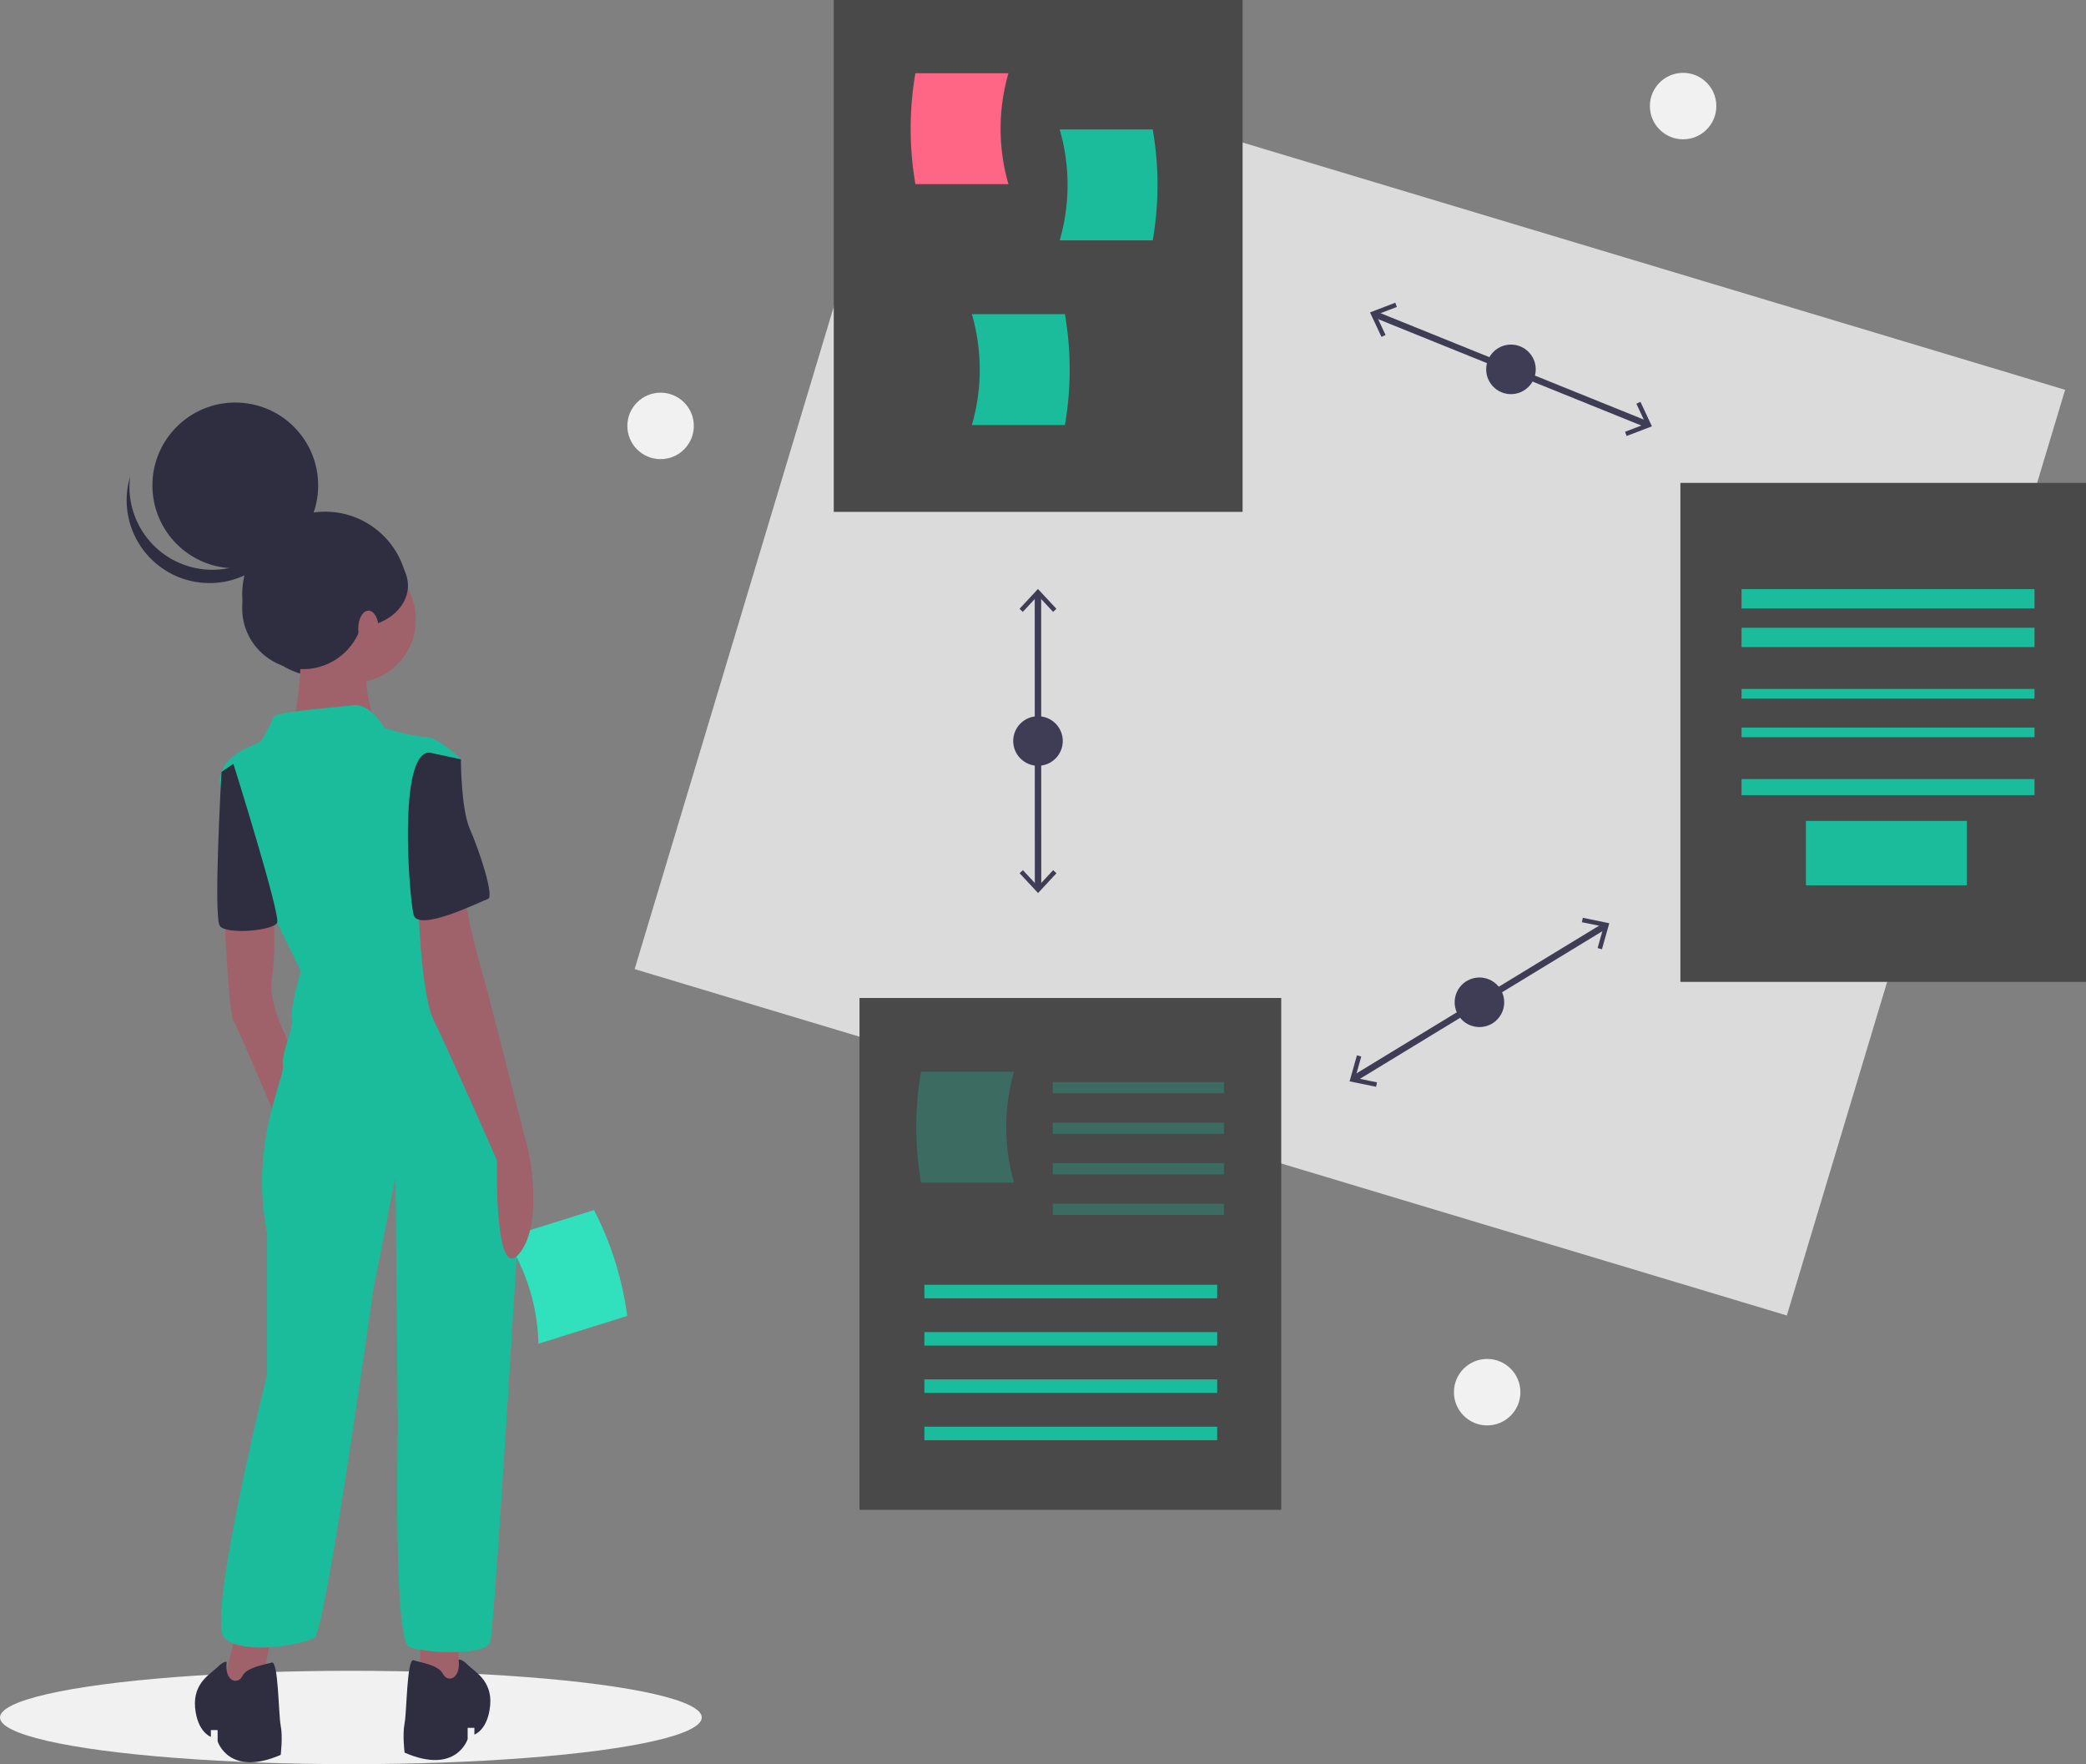<svg xmlns="http://www.w3.org/2000/svg" width="648" height="548" viewBox="0 0 648 548"><rect x="0" y="0" width="648" height="548" fill="#808080" stroke="none"/><defs><style>.a{fill:#f1f1f1;}.b{fill:#31e1bd;}.c{fill:#2f2e41;}.d{fill:#9f616a;}.e,.l{fill:#1bbc9b;}.f{fill:#a0616a;}.g{fill:#dbdbdb;}.h{fill:none;stroke:#3f3d56;stroke-miterlimit:10;stroke-width:2px;}.i{fill:#3f3d56;}.j{fill:#494949;}.k{fill:#ff6584;}.l{opacity:0.3;}</style></defs><g transform="translate(-0.498 -0.635)"><circle class="a" cx="10.324" cy="10.324" r="10.324" transform="translate(513.019 23.26)"/><circle class="a" cx="10.324" cy="10.324" r="10.324" transform="translate(452.15 422.759)"/><circle class="a" cx="10.324" cy="10.324" r="10.324" transform="translate(195.379 122.61)"/><ellipse class="a" cx="109" cy="14.5" rx="109" ry="14.5" transform="translate(0.498 519.635)"/><path class="b" d="M370.514,637.152l27.576-8.639a101.07,101.07,0,0,0-10.3-32.88l-27.576,8.639A62,62,0,0,1,370.514,637.152Z" transform="translate(-202.753 -219.113)"/><ellipse class="c" cx="25.747" cy="25.747" rx="25.747" ry="25.747" transform="translate(75.732 159.573)"/><path class="d" d="M103.4,726.3l-4.9,20.99h11.894l4.9-23.788Z" transform="translate(-29.695 -218.338)"/><path class="d" d="M187.5,727.5v19.59l11.894,1.4V727.5Z" transform="translate(-56.426 -219.539)"/><path class="d" d="M235.5,465.2s1.4,30.085,2.8,32.184,13.993,32.184,13.993,32.184l6.3-19.59s-9.8-16.092-8.4-25.187.518-20.288.518-20.288Z" transform="translate(-165.295 -179.728)"/><circle class="d" cx="19.59" cy="19.59" r="19.59" transform="translate(90.495 173.529)"/><path class="d" d="M267.484,336.5s.7,27.986-4.2,32.184,27.986.7,27.986.7-7-19.59-1.4-23.788S267.484,336.5,267.484,336.5Z" transform="translate(-173.492 -141.282)"/><path class="e" d="M284.568,378.477s-4.2-7.7-9.8-7-23.788,2.1-24.488,3.5-2.8,6.3-4.2,7.7-11.894,3.5-12.594,11.894,25.187,59.47,25.187,59.47-3.5,11.894-2.8,14.693-3.5,11.195-2.8,14.692-10.495,24.488-4.9,51.774v44.078s-18.891,76.262-13.293,81.859,24.488,2.1,27.986,0S281.07,553.389,281.07,553.389l7-35.682.7,78.361s-1.4,65.767,3.5,67.866,23.788,2.8,25.187-1.4c1.091-3.274,6.438-90.387,8.739-128.571a142.667,142.667,0,0,0-3.08-39.3c-2.912-13.208-7.139-28.726-11.956-35.023-9.1-11.894-14.693-49.675-14.693-49.675l11.894-21.689s-7-7-11.194-7S284.568,378.477,284.568,378.477Z" transform="translate(-164.689 -151.775)"/><path class="c" d="M237.347,397.5l-3.69,2.511s-2.607,45.065-.508,47.863,16.692,1.433,17.791-1.033S237.347,397.5,237.347,397.5Z" transform="translate(-164.344 -159.603)"/><path class="d" d="M321.5,454.966s.7,29.385,4.9,37.781,19.59,43.378,19.59,43.378-.893,38.5,6.9,29.047,2.9-31.845,2.9-31.845l-13.293-51.774s-7-23.088-6.3-30.085S321.5,454.966,321.5,454.966Z" transform="translate(-191.126 -175.09)"/><path class="c" d="M332.158,795.27s.7-.559,2.8,1.54,7.7,4.9,7,12.594-4.9,9.1-4.9,9.1v-2.1h-2.1v3.5s-3.5,11.194-19.59,4.2c0,0-.7-5.6,0-9.1s.7-20.29,2.8-19.59,7.7,1.4,9.1,4.2S332.858,801.426,332.158,795.27Z" transform="translate(-189.19 -279.054)"/><path class="c" d="M232.269,796.27s-.7-.559-2.8,1.54-7.7,4.9-7,12.594,4.9,9.1,4.9,9.1v-2.1h2.1v3.5s3.5,11.194,19.59,4.2c0,0,.7-5.6,0-9.1s-.7-20.29-2.8-19.59-7.7,1.4-9.1,4.2S231.57,802.426,232.269,796.27Z" transform="translate(-161.365 -279.354)"/><path class="c" d="M323.639,392.5l9.8,2.1s0,15.392,2.8,21.689,7.7,20.989,5.6,21.689-21.689,10.495-23.089,4.9S313.844,392.5,323.639,392.5Z" transform="translate(-189.767 -158.101)"/><ellipse class="c" cx="25.747" cy="25.747" rx="25.747" ry="25.747" transform="translate(47.84 125.673)"/><path class="c" d="M203.64,294.036a25.748,25.748,0,0,0,39.76-13.519,25.748,25.748,0,1,1-50.225-10.558A25.739,25.739,0,0,0,203.64,294.036Z" transform="translate(-152.261 -121.296)"/><circle class="c" cx="18.881" cy="18.881" r="18.881" transform="translate(75.732 170.73)"/><ellipse class="c" cx="16.736" cy="13.088" rx="16.736" ry="13.088" transform="translate(93.755 169.443)"/><ellipse class="f" cx="3.176" cy="5.62" rx="3.176" ry="5.62" transform="translate(111.778 190.323)"/><rect class="g" width="373.612" height="300.149" transform="matrix(0.958, 0.288, -0.288, 0.958, 284.089, 14.124)"/><line class="h" x2="84.755" y2="34.258" transform="translate(427.49 98.242)"/><path class="i" d="M612.715,147.405l1.269-.593-2.926-6.249L617.5,138.1l-.5-1.308-7.851,3Z" transform="translate(-183.07 -42.12)"/><path class="i" d="M722.881,191.4l-.5-1.308,6.446-2.461-2.926-6.249,1.269-.593,3.561,7.612Z" transform="translate(-217.078 -55.335)"/><circle class="i" cx="7.696" cy="7.696" r="7.696" transform="translate(462.172 107.675)"/><line class="h" y1="47.542" x2="78.083" transform="translate(421.032 288.201)"/><path class="i" d="M608.314,480.694l.282-1.372-6.759-1.383,1.874-6.641-1.348-.379-2.28,8.089Z" transform="translate(-180.346 -142.475)"/><path class="i" d="M709.454,419.637l-1.348-.379,1.874-6.64-6.76-1.385.282-1.371,8.232,1.688Z" transform="translate(-211.324 -124.136)"/><circle class="i" cx="7.696" cy="7.696" r="7.696" transform="translate(452.377 304.276)"/><line class="h" x2="0.027" y2="91.417" transform="translate(322.929 185.104)"/><path class="i" d="M453.538,270.031l1.025.954,4.7-5.055,4.7,5.053,1.024-.955-5.725-6.153Z" transform="translate(-136.331 -80.288)"/><path class="i" d="M453.573,389.671l1.025-.955,4.7,5.053,4.7-5.056,1.025.954-5.721,6.156Z" transform="translate(-136.342 -117.784)"/><circle class="i" cx="7.696" cy="7.696" r="7.696" transform="translate(315.246 223.117)"/><rect class="j" width="127" height="159" transform="translate(259.498 0.635)"/><path class="k" d="M570.58,125.343h-28.9a101.073,101.073,0,0,1,0-34.455h28.9A61.994,61.994,0,0,0,570.58,125.343Z" transform="translate(-256.814 -67.511)"/><path class="e" d="M606.379,150.321h28.9a101.07,101.07,0,0,0,0-34.455h-28.9A62,62,0,0,1,606.379,150.321Z" transform="translate(-276.69 -75.014)"/><path class="e" d="M567.379,232.321h28.9a101.069,101.069,0,0,0,0-34.455h-28.9a62,62,0,0,1,0,34.455Z" transform="translate(-264.976 -99.643)"/><rect class="j" width="126" height="155" transform="translate(522.498 150.635)"/><rect class="e" width="91" height="6" transform="translate(541.498 183.635)"/><rect class="e" width="91" height="6" transform="translate(541.498 195.635)"/><rect class="e" width="91" height="3" transform="translate(541.498 214.635)"/><rect class="e" width="91" height="3" transform="translate(541.498 226.635)"/><rect class="e" width="91" height="5" transform="translate(541.498 242.635)"/><rect class="e" width="50" height="20" transform="translate(561.498 255.635)"/><rect class="j" width="131" height="159" transform="translate(267.498 310.635)"/><rect class="e" width="90.954" height="4.198" transform="translate(287.653 399.729)"/><rect class="e" width="90.954" height="4.198" transform="translate(287.653 414.422)"/><rect class="e" width="90.954" height="4.198" transform="translate(287.653 429.115)"/><rect class="e" width="90.954" height="4.198" transform="translate(287.653 443.807)"/><path class="l" d="M573.08,568.65h-28.9a101.092,101.092,0,0,1,0-34.455h28.9A62,62,0,0,0,573.08,568.65Z" transform="translate(-257.564 -200.66)"/><rect class="l" width="53.173" height="3.498" transform="translate(327.533 336.761)"/><rect class="l" width="53.173" height="3.498" transform="translate(327.533 349.355)"/><rect class="l" width="53.173" height="3.498" transform="translate(327.533 361.949)"/><rect class="l" width="53.173" height="3.498" transform="translate(327.533 374.542)"/></g></svg>